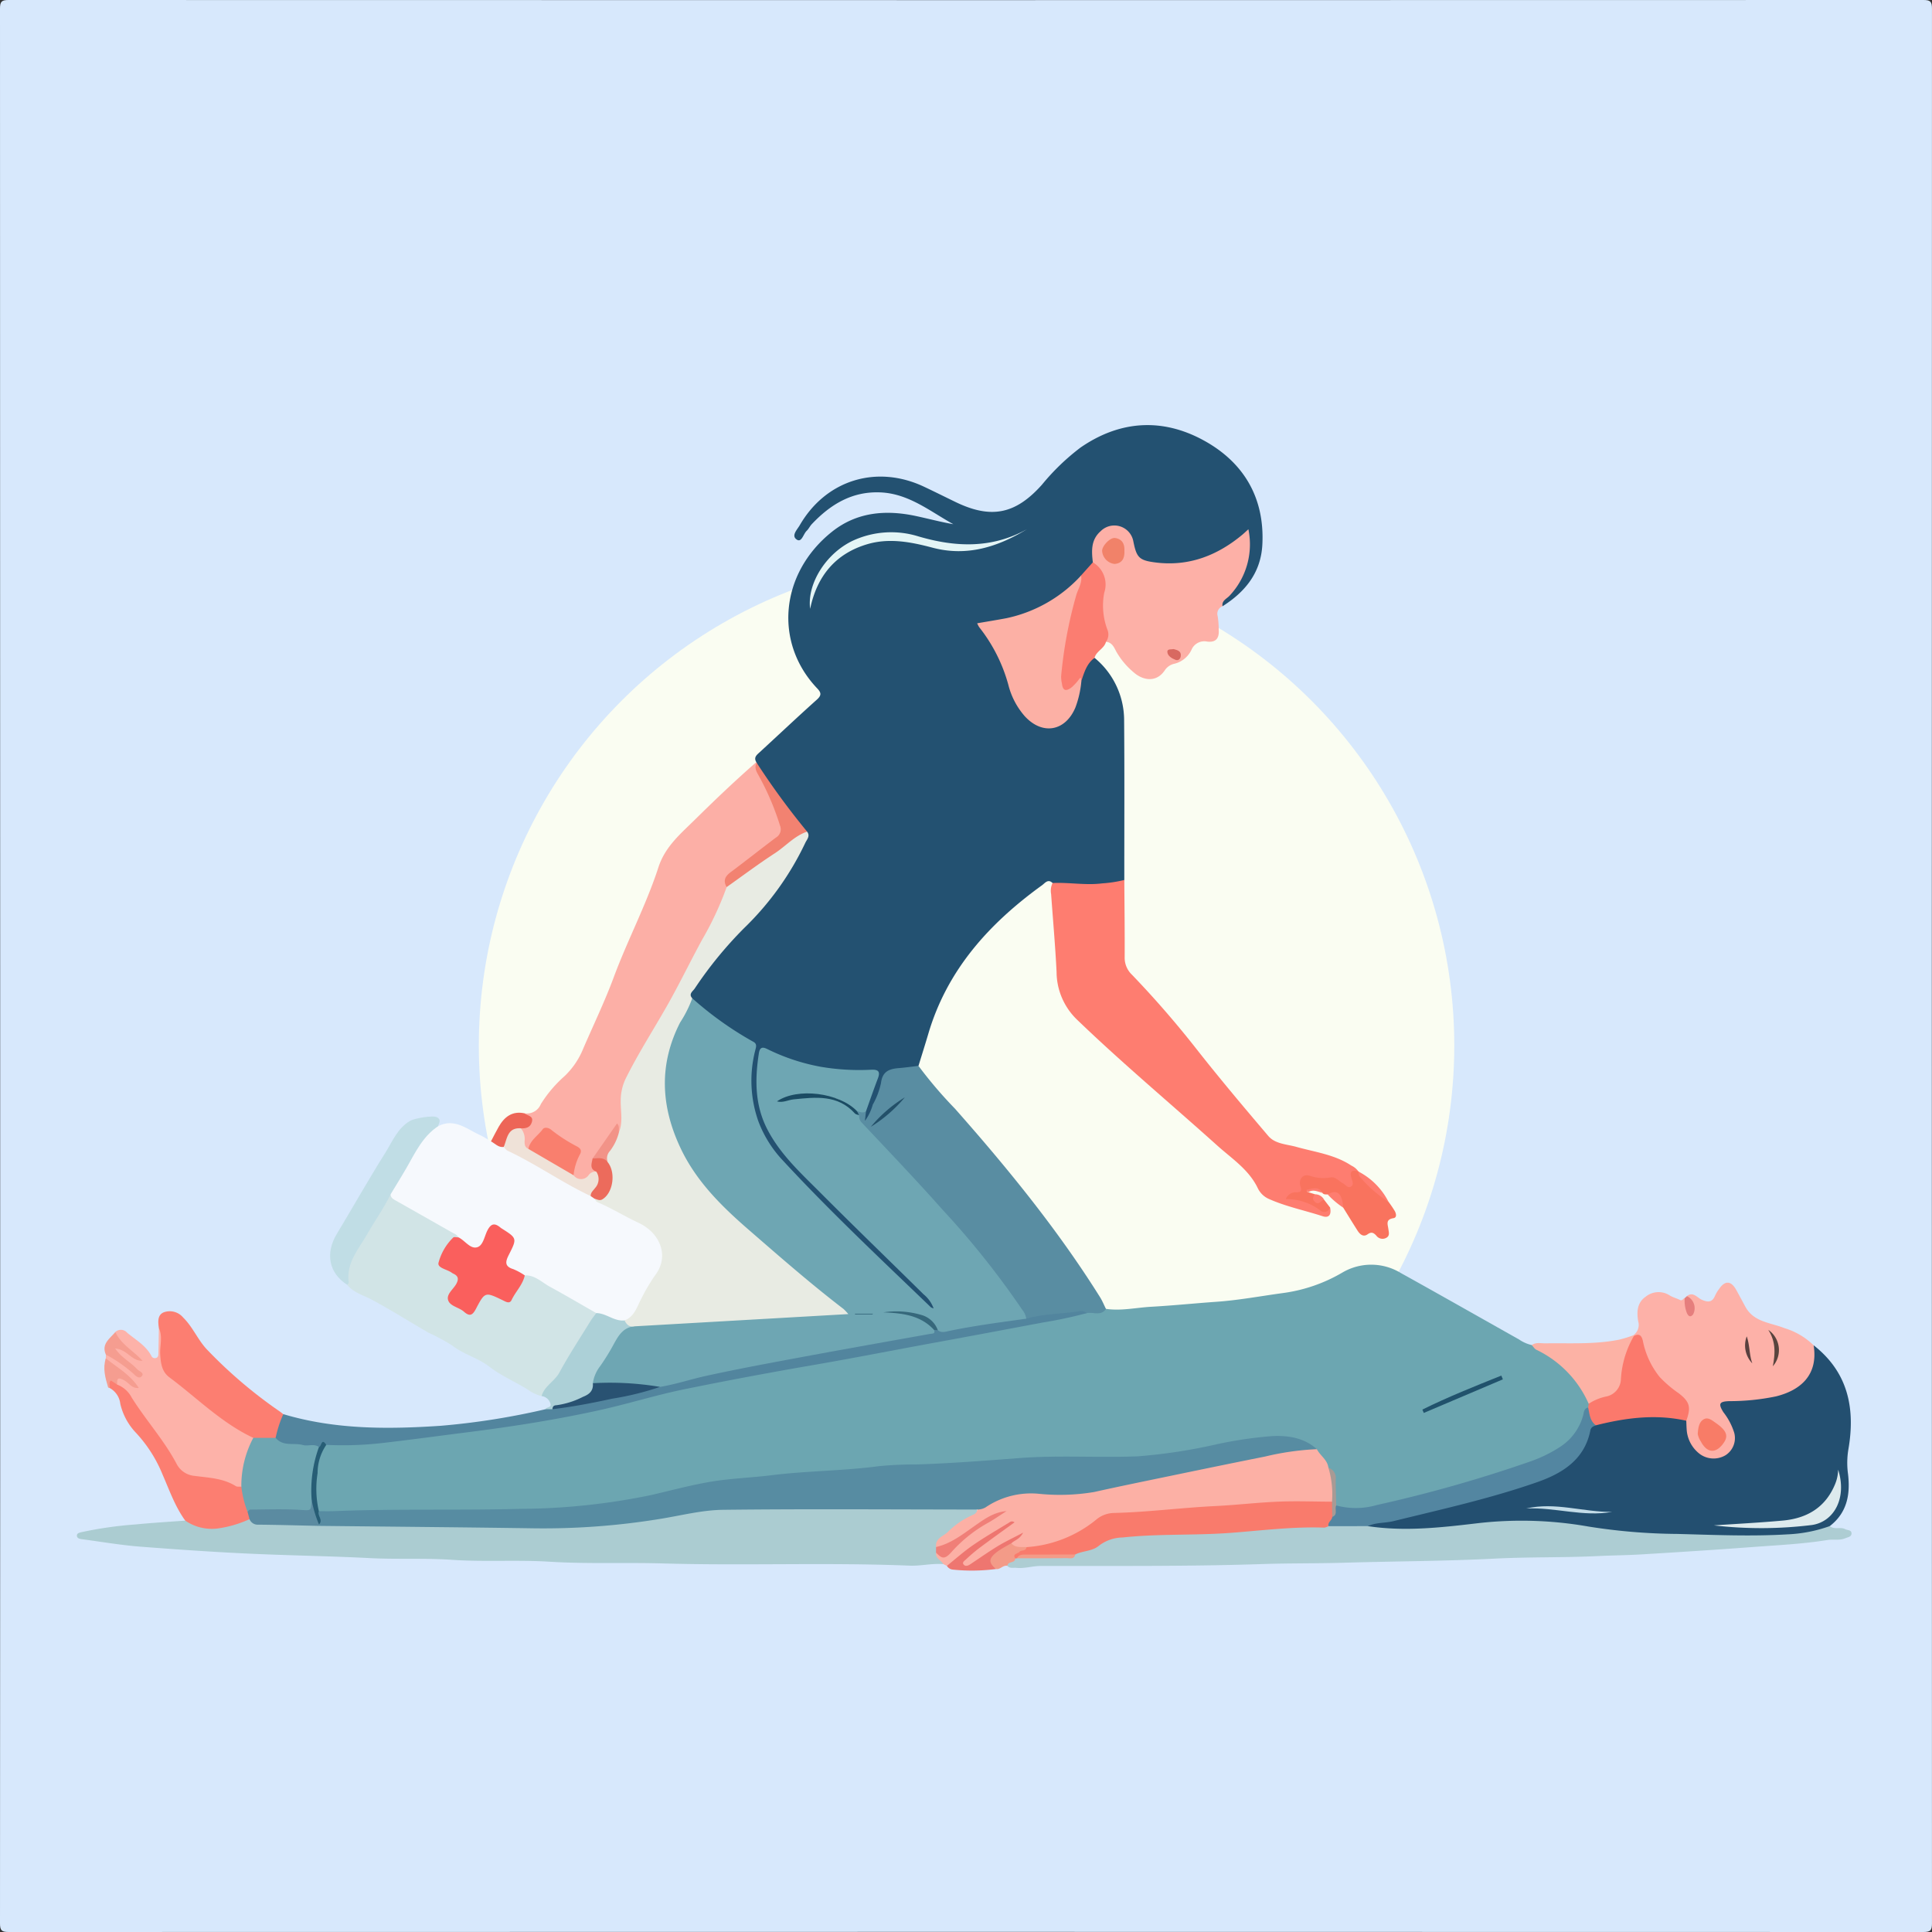 <svg xmlns="http://www.w3.org/2000/svg" width="314.917" height="314.917" viewBox="0 0 314.917 314.917">
  <rect x="0" y="0" width="314.917" height="314.917" fill="#333333" stroke="none"/>
  <g id="Grupo_1101582" data-name="Grupo 1101582" transform="translate(-390.002 -1147.081)">
    <path id="Trazado_880074" data-name="Trazado 880074" d="M.029,157.458Q.029,79.435,0,1.412C0,.26.26,0,1.412,0Q157.458.046,313.5,0c1.153,0,1.413.259,1.413,1.412q-.047,156.046,0,312.092c0,1.152-.259,1.413-1.412,1.412q-156.046-.046-312.092,0C.26,314.917,0,314.658,0,313.5q.05-78.023.029-156.046" transform="translate(390.002 1147.081)" fill="#d7e8fc"/>
    <circle id="Elipse_11720" data-name="Elipse 11720" cx="79.5" cy="79.5" r="79.5" transform="translate(468.051 1238)" fill="#fafdf2"/>
    <g id="Grupo_1101581" data-name="Grupo 1101581">
      <path id="Trazado_880075" data-name="Trazado 880075" d="M333.134,243.634c-.736-.734-1.242.017-1.7.351-8.588,6.21-15.456,13.749-18.539,24.186-.52,1.758-1.073,3.505-1.611,5.258-.807.926-1.951.8-2.99.884a2.553,2.553,0,0,0-2.674,2.147,34.652,34.652,0,0,1-1.868,4.851c-.218.533-.389,1.372-1.181,1.108-.7-.233-.248-.974-.263-1.5a41.97,41.97,0,0,1,1.412-4.06c.777-2.277.751-2.363-1.6-2.313A32.873,32.873,0,0,1,289.9,272.6c-.867-.32-1.7-.705-2.548-1.071-1.279-.554-1.529-.446-1.741.905a17.881,17.881,0,0,0,4.452,15.519q5.768,6.4,12.05,12.282c3.361,3.159,6.594,6.441,9.891,9.662a8.972,8.972,0,0,1,1.8,2.282c.141.274.256.6-.011.852s-.6.081-.832-.1a27.777,27.777,0,0,1-3.045-2.579c-5.6-5.7-11.418-11.179-17.072-16.822a67.869,67.869,0,0,1-4.916-5.488,18.875,18.875,0,0,1-3.868-16.45,1.875,1.875,0,0,0-1.1-2.331,42.587,42.587,0,0,1-8.7-6.531c-.727-.8-.305-1.535.194-2.2a74.983,74.983,0,0,1,7.425-9.134,49.276,49.276,0,0,0,10.339-14.12,2.524,2.524,0,0,0,.481-1.719c-2.24-3.171-4.832-6.08-6.9-9.373a3.789,3.789,0,0,1-.968-2.037c.006-.072.012-.144.019-.216-.478-.786.078-1.188.578-1.648,3.091-2.842,6.143-5.725,9.27-8.526.766-.686.776-1.111.1-1.823-7.106-7.43-6.125-18.75,2.364-25.543,4.047-3.239,8.774-3.632,13.689-2.583,2.036.435,4.049.977,6.115,1.337-3.818-2.108-7.271-5-11.916-5.187-4.617-.187-8.128,1.973-11.159,5.177-.313.332-.508.781-.837,1.092-.545.515-.81,1.947-1.6,1.433-.971-.629.056-1.627.474-2.35,4.271-7.376,12.517-9.922,20.256-6.276,1.713.807,3.406,1.654,5.11,2.48,5.823,2.824,9.8,2.015,14.1-2.792a36.971,36.971,0,0,1,6.291-6.065c6.415-4.437,13.306-4.853,20.014-1.211,6.548,3.554,10.041,9.346,9.631,17.051-.242,4.543-2.78,7.672-6.48,10.015-.71-.426-.205-.847.053-1.195.487-.656,1.025-1.274,1.543-1.908a11.725,11.725,0,0,0,2.422-7.588c.008-.557-.147-1.126.218-1.589a9.261,9.261,0,0,1-3.834,3.176c-3.982,2.065-8.085,3.486-12.658,2.14a3.346,3.346,0,0,1-2.715-2.931c-.255-1.8-1.328-2.759-2.763-2.722a3.331,3.331,0,0,0-2.925,2.9c-.128.809.009,1.638-.163,2.446-.341,1.112-1.291,1.741-2.014,2.552a24.6,24.6,0,0,1-6.087,4.871,26.33,26.33,0,0,1-8.618,2.665c-1.618.234-1.692.365-.762,1.632a29.2,29.2,0,0,1,4.031,8.754,10.906,10.906,0,0,0,2.521,4.523c2.626,2.665,5.709,2.105,7.291-1.281a27.466,27.466,0,0,0,1.081-4.312,7.033,7.033,0,0,1,1.087-2.788c.374-.459.691-1.024,1.432-.922A13.174,13.174,0,0,1,344.8,217.01c.074,8.708.027,17.417.03,26.125a1.862,1.862,0,0,1-1.226.839,33.065,33.065,0,0,1-9.986.009.849.849,0,0,1-.485-.349" transform="translate(228.434 1047.382)" fill="#235171"/>
      <path id="Trazado_880076" data-name="Trazado 880076" d="M253.936,509.933c2.465.364,4.89-.2,7.332-.34,3.568-.2,7.127-.565,10.692-.816,3.62-.255,7.182-.927,10.77-1.414a25.882,25.882,0,0,0,9.758-3.36,9.264,9.264,0,0,1,9.531.1c6.432,3.57,12.827,7.206,19.238,10.812a6.06,6.06,0,0,0,2.089.922c4.438,1.963,7.94,4.858,9.587,9.609a1.634,1.634,0,0,1-.173.705,2.351,2.351,0,0,0-.312.527c-1.139,4.516-4.445,6.871-8.521,8.32a191.5,191.5,0,0,1-27.033,7.6,17.358,17.358,0,0,1-3.983.167,1.947,1.947,0,0,1-1.751-.772,10.341,10.341,0,0,1-.2-3.6,2.552,2.552,0,0,0-.891-2.274,23.358,23.358,0,0,0-2.457-3.291c-3.248-1.985-6.766-1.749-10.283-1.174-5.252.858-10.466,1.937-15.731,2.73a17.521,17.521,0,0,1-2.6.169c-4.1,0-8.194.052-12.29-.013-4.31-.069-8.587.37-12.869.713-4.538.364-9.087.514-13.629.815-7.247.481-14.482,1.146-21.726,1.611-7.314.469-14.3,2.486-21.44,3.751a109.682,109.682,0,0,1-13.726,1.457c-8.853.438-17.71.115-26.561.323-2.758.065-5.516.3-8.28.255a7.24,7.24,0,0,1-2.869-.408,1.388,1.388,0,0,1-.663-1.14,23.026,23.026,0,0,1,.734-8.581,2.432,2.432,0,0,1,1.039-1.456,3.115,3.115,0,0,1,1.346-.263c10.9-.1,21.6-2.077,32.349-3.6a201.341,201.341,0,0,0,21.918-4.746c6.31-1.627,12.723-2.713,19.112-3.932,7.244-1.383,14.514-2.619,21.758-4.008,5.882-1.128,11.792-2.144,17.7-3.168,3.267-.566,6.54-1.148,9.778-1.88a30.127,30.127,0,0,1,3.262-.355" transform="translate(316.34 850.494)" fill="#6ca6b1"/>
      <path id="Trazado_880077" data-name="Trazado 880077" d="M616.334,534.771c5.648,4.42,6.82,10.346,5.655,17.014a13.343,13.343,0,0,0-.053,3.948c.394,3.3-.122,6.316-2.963,8.505a3.763,3.763,0,0,1-2.938,1.435,83.231,83.231,0,0,1-17.3.549c-.661-.034-1.323-.147-1.988-.142A120.337,120.337,0,0,1,577.8,564.65a72.564,72.564,0,0,0-21.849.362,31.439,31.439,0,0,1-12.016-.439c-.386-.262-.436-.549-.018-.82a3.967,3.967,0,0,1,1.462-.431,235.265,235.265,0,0,0,25.52-6.623,16.865,16.865,0,0,0,5.929-3.45,7.544,7.544,0,0,0,2.373-3.864,2.859,2.859,0,0,1,1.741-2.176c4.343-.974,8.7-1.714,13.17-.94a3.394,3.394,0,0,1,1.429.5c.611.525.573,1.285.672,1.978a4.818,4.818,0,0,0,2.129,3.41,2.9,2.9,0,0,0,3.329.043,2.663,2.663,0,0,0,1.2-2.931,7.948,7.948,0,0,0-1.428-3.025c-1.15-1.771-.7-2.569,1.373-2.779a44.8,44.8,0,0,0,7.6-.927c3.763-1.046,5.336-2.96,5.524-6.861.017-.355-.012-.731.4-.909" transform="translate(69.292 831.592)" fill="#234f70"/>
      <path id="Trazado_880078" data-name="Trazado 880078" d="M171.788,608.032c-1.847-.155-3.674.321-5.5.247-13.411-.547-26.831.028-40.238-.361-6.143-.178-12.291.1-18.415-.279-5.324-.329-10.651.053-15.953-.31-4.454-.305-8.9-.049-13.345-.277-5.819-.3-11.642-.4-17.461-.634-6.626-.262-13.246-.718-19.859-1.224-3.2-.244-6.367-.788-9.547-1.215-.384-.052-.918-.108-.908-.622.007-.394.483-.469.824-.551a63.592,63.592,0,0,1,8.77-1.246c2.688-.264,5.386-.419,8.08-.622a.739.739,0,0,1,.86-.068c2.746,1.386,5.453.777,8.155-.141a3.03,3.03,0,0,1,1.639-.259,4.606,4.606,0,0,0,2.189.518c3.04-.089,6.056.387,9.093.4a16.4,16.4,0,0,1,2.3-.133c4.2.007,8.4.088,12.59-.018,5.223-.132,10.43.244,15.644.365a149.016,149.016,0,0,0,31.44-2.581,33.1,33.1,0,0,1,6.259-.541q17.887.036,35.775.015a8.679,8.679,0,0,1,2.739.208c.767.882.715,1.37-.52,1.975a20.388,20.388,0,0,0-4.917,3.748,1.237,1.237,0,0,0-.438.762c-.018.283.033.566.02.848-.208.828,1,1.14.729,1.99" transform="translate(371.974 794.003)" fill="#abccd1"/>
      <path id="Trazado_880079" data-name="Trazado 880079" d="M207.428,360.206a2.441,2.441,0,0,0,2.67-1.491,20.765,20.765,0,0,1,3.844-4.54,12.794,12.794,0,0,0,3.064-4.5c1.67-3.872,3.51-7.68,4.975-11.629,2.247-6.059,5.295-11.793,7.287-17.935,1.095-3.374,3.6-5.45,5.936-7.752,3.257-3.213,6.568-6.371,10.016-9.382l.066.109a4.065,4.065,0,0,0,.713,1.95A35.711,35.711,0,0,1,249.45,313a2.228,2.228,0,0,1-.859,2.688c-2.235,1.695-4.415,3.464-6.669,5.131a2.531,2.531,0,0,0-1.262,2.7,22.018,22.018,0,0,1-2.764,6.624c-3.72,7-7.39,14.024-11.55,20.782-1.834,2.979-3.284,6.123-2.761,9.826.119.843.328,1.865-.551,2.566-.323.308-.406-.882-.89-.1-.964,1.564-2.3,2.876-3.132,4.538-.447.734.34,1.425.078,2.155-1.958,1.691-2.49,1.777-3.843.625a4.739,4.739,0,0,1,.534-3.234,1.138,1.138,0,0,0-.57-1.632,27.224,27.224,0,0,1-3.225-2.029,1.223,1.223,0,0,0-1.961.274,8.918,8.918,0,0,1-2.069,2.2c-.921-.193-.907-.967-1-1.65a10.382,10.382,0,0,1-.254-1.634c.016-.1.039-.23.116-.26,1.292-.515,1.263-1.361.608-2.37" transform="translate(268.057 968.34)" fill="#fcafa6"/>
      <path id="Trazado_880080" data-name="Trazado 880080" d="M162.556,447c2.658-1.4,4.662.406,6.823,1.4.636.293,1.223.691,1.833,1.041.893-.217,1.493.476,2.242.713,4.807,2.459,9.377,5.348,14.169,7.834a3.808,3.808,0,0,1,.736.546,5.943,5.943,0,0,0,2.267,1.24,40.42,40.42,0,0,1,6.434,3.578,5.348,5.348,0,0,1,1.607,7.575c-1.328,2.19-2.476,4.481-3.851,6.644A2.74,2.74,0,0,1,192.939,479c-1.671.222-3.011-.85-4.548-1.155-2.929-1.524-5.751-3.243-8.646-4.829a9.247,9.247,0,0,0-3.047-1.345,7.754,7.754,0,0,1-1.8-.821c-1.8-1-1.952-1.548-.978-3.421s.16-3.414-1.939-3.779a.778.778,0,0,0-.866.457c-.382.6-.669,1.259-1,1.893-.691,1.34-1.224,1.488-2.55.718-.661-.385-1.254-.873-1.876-1.319-2.724-1.977-5.851-3.256-8.686-5.035-.945-.593-2.268-.826-2.444-2.268a2.891,2.891,0,0,1,.533-1.423c1.726-2.6,3.086-5.419,4.9-7.961A3.23,3.23,0,0,1,162.556,447" transform="translate(298.818 883.677)" fill="#f6f9fd"/>
      <path id="Trazado_880081" data-name="Trazado 880081" d="M418.021,350.3c2.7-.131,5.382.4,8.089.057a20.313,20.313,0,0,0,3.609-.557c.025,4.2.079,8.392.059,12.588a3.794,3.794,0,0,0,1.178,2.85q5.573,5.8,10.536,12.132c3.779,4.807,7.724,9.487,11.685,14.146,1.146,1.347,3.023,1.348,4.619,1.8,3.038.852,6.227,1.241,8.942,3.048a2.842,2.842,0,0,1,1.148.967c-.645.432-.593,1.076-.629,1.754-.056,1.053-.777,1.525-1.525.861-1.7-1.513-3.83-.764-5.682-1.365-.614-.2-1.247.123-1.146.829.2,1.43-.658,1.763-2.067,1.975a9.365,9.365,0,0,1,4.542,1.537,1.862,1.862,0,0,0,1.882.273c.244,1.142-.176,1.756-1.206,1.419-2.954-.967-6.026-1.575-8.871-2.864a3.633,3.633,0,0,1-1.713-1.718c-1.458-3.036-4.225-4.807-6.6-6.941-7.623-6.85-15.492-13.424-22.88-20.54a10.855,10.855,0,0,1-3.314-7.772c-.21-4.23-.586-8.453-.89-12.679a2.936,2.936,0,0,1,.232-1.794" transform="translate(143.547 940.715)" fill="#fe7d70"/>
      <path id="Trazado_880082" data-name="Trazado 880082" d="M380.965,463.3c-.82,1.237-2.086.468-3.131.694-2.621.213-5.226.56-7.818,1a4.245,4.245,0,0,1-1.8.185c-.64-.233-.858-.846-1.185-1.35a113.939,113.939,0,0,0-11.272-14.315c-4.757-5.267-9.454-10.592-14.373-15.712a3.423,3.423,0,0,1-1.144-1.944,1.066,1.066,0,0,1,.041-.829,1.452,1.452,0,0,1,1.564.062c-.05.438-.1.877-.179,1.575a8.119,8.119,0,0,0,1.282-2.65,12.416,12.416,0,0,0,1.346-3.545c.23-1.912,1.381-2.3,2.937-2.422,1.059-.084,2.111-.239,3.167-.363a70.437,70.437,0,0,0,5.959,6.988c8.581,9.707,16.753,19.724,23.645,30.727.375.6.64,1.266.957,1.9" transform="translate(189.311 897.13)" fill="#598da2"/>
      <path id="Trazado_880083" data-name="Trazado 880083" d="M459.139,605.39c5.884.889,11.7.254,17.567-.437a62.645,62.645,0,0,1,18.364.5,96.552,96.552,0,0,0,14.519,1.207c5.989.157,11.974.426,17.968.067a23.327,23.327,0,0,0,6.877-1.347c.739.64,1.716.084,2.5.5.381.2,1.051.108,1.038.715-.012.545-.629.605-1.03.775-.925.393-1.926.124-2.888.279-3.981.644-8.009.834-12.022,1.133-6.1.455-12.214.846-18.324,1.215-2.345.141-4.7.153-7.044.268-5.619.274-11.26.131-16.878.419-8.178.42-16.361.426-24.539.668-4.452.132-8.9.069-13.35.218-12.031.4-24.066.288-36.1.31-1.327,0-2.624.452-3.966.307-.493-.053-1.039.142-1.445-.313-.353-1.173.859-1.018,1.292-1.527a1.87,1.87,0,0,1,.518-.127c2.432-.069,4.863-.02,7.294-.029a2.375,2.375,0,0,0,1.838-.528c3.98-1.848,7.935-3.516,12.536-3.333,7.353.291,14.684-.473,22.007-1.1,2.293-.2,4.6.1,6.892-.236a27.328,27.328,0,0,1,4.851-.135,1.854,1.854,0,0,1,1.523.538" transform="translate(153.83 790.453)" fill="#adcdd3"/>
      <path id="Trazado_880084" data-name="Trazado 880084" d="M144.866,474.737c.026.609.484.823.937,1.078,3.116,1.755,6.222,3.528,9.336,5.288a1.7,1.7,0,0,1,.805.659,6.65,6.65,0,0,0-1.559,1.65c-1.295,2.282-1.8,2.541.791,3.868a1.531,1.531,0,0,1,.621,2.446c-.217.347-.4.715-.627,1.057a1.071,1.071,0,0,0,.438,1.764,4.56,4.56,0,0,1,.39.246c1.9,1.249,1.9,1.249,3.064-.711,1.03-1.733,1.55-1.885,3.348-.977,1.574.795,1.564.766,2.553-.677.572-.835.878-1.87,1.776-2.471,1.666-.063,2.775,1.133,4.086,1.848,2.547,1.389,5.048,2.862,7.568,4.3.186.977-.527,1.642-.951,2.334-1.548,2.53-3.186,5.005-4.686,7.567a13.938,13.938,0,0,1-3.278,3.626,6.222,6.222,0,0,1-2.186-1.015c-2.066-1.308-4.381-2.27-6.3-3.758-1.894-1.472-4.234-2.009-6.12-3.5a34.111,34.111,0,0,0-3.874-2.08c-3.033-1.78-6.02-3.642-9.109-5.319-1.405-.763-3.021-1.141-4.091-2.457a7.329,7.329,0,0,1,1.007-5.4c1.6-2.849,3.489-5.512,5.059-8.373.223-.406.3-1.03,1-.994" transform="translate(308.801 867.01)" fill="#d1e4e6"/>
      <path id="Trazado_880085" data-name="Trazado 880085" d="M678.677,520.093c.786,4.9-2.206,7.36-6.161,8.335a37.2,37.2,0,0,1-7.613.769c-1.595.059-1.812.41-.933,1.81a10.462,10.462,0,0,1,1.768,3.367,3.322,3.322,0,0,1-1.4,3.627,3.815,3.815,0,0,1-4.186-.166,5.452,5.452,0,0,1-2.149-3.758c-.056-.559-.059-1.124-.086-1.685-.031-.2-.084.055-.053-.14.4-2.538-1.153-3.794-2.99-5.129a10.881,10.881,0,0,1-4.12-6.3c-.2-.786-.325-1.634-1.2-2.03a.669.669,0,0,1-.265-.332,2.081,2.081,0,0,0,.787-2.3c-.225-1.409-.24-2.954,1.2-3.97a3.342,3.342,0,0,1,3.967-.208c.51.305,1.109.458,1.646.723.406.2.5-.243.764-.308.625.483.329,1.354.843,1.966.545-.953-.064-1.6-.487-2.286,1.036-.794,1.7.275,2.437.594,1.073.468,1.72.411,2.183-.708a5.892,5.892,0,0,1,.631-1.042c.99-1.443,1.97-1.372,2.832.2.489.892.969,1.789,1.454,2.684,1.367,2.524,4.1,2.582,6.351,3.484a11.621,11.621,0,0,1,4.772,2.8" transform="translate(6.949 846.27)" fill="#fdb1a8"/>
      <path id="Trazado_880086" data-name="Trazado 880086" d="M373.255,594.13c-.358-.647-1.3-.919-1.189-1.866a2.4,2.4,0,0,0,2.631-.816,36.04,36.04,0,0,1,7.711-5.664,57.907,57.907,0,0,0-5.628,3.718,19.851,19.851,0,0,1-3.157,1.857c-.517.246-1.039.477-1.551-.016-.18-1.442,1.2-1.741,1.921-2.453a13.217,13.217,0,0,1,4.193-2.836,1.022,1.022,0,0,0,.617-.821,11.957,11.957,0,0,1,7.044-3.017,40.7,40.7,0,0,1,4.912-.013c4.347.225,8.538-.652,12.755-1.537,9.36-1.964,18.679-4.135,28.124-5.676a3.456,3.456,0,0,1,2.5.4c.544,1.057,1.724,1.716,1.886,3.013,1.224,1.83,1.109,3.806.635,5.823a3.624,3.624,0,0,1-1.807.26c-7.543-.363-15.007.789-22.512,1.137-3.583.166-7.129.842-10.723.71a5.9,5.9,0,0,0-4.034,1.626c-2.626,2.156-5.772,3.03-8.985,3.758a4.237,4.237,0,0,1-1.678.088c-.908-.1-1.926.184-2.609-.723-.184-.428.066-.661.515-.936-2.417,1.116-4.3,2.831-6.533,3.978-.358.184-.645.508-1.071.563a.873.873,0,0,1-.95-.336.782.782,0,0,1,.067-.867,5.985,5.985,0,0,1,1.709-1.742c1.791-1.262,3.492-2.657,4.946-3.477a71.118,71.118,0,0,0-7.009,5.009,5.8,5.8,0,0,1-2.152,1.137l-.579-.287" transform="translate(170.507 807.905)" fill="#fcb0a5"/>
      <path id="Trazado_880087" data-name="Trazado 880087" d="M434.243,214.864c-.223-1.862-.327-3.689,1.286-5.094a3.146,3.146,0,0,1,5.318,1.691c.529,2.621.928,3.079,3.6,3.419,5.4.686,10.041-1.1,14.15-4.512.306-.254.591-.533,1-.9a12.21,12.21,0,0,1-3.05,10.809c-.443.508-1.324.8-1.168,1.739a1.309,1.309,0,0,0-.793,1.6,14.086,14.086,0,0,1,.173,2.267c.1,1.355-.468,2.066-1.874,1.894a2.272,2.272,0,0,0-2.577,1.366,4.176,4.176,0,0,1-2.775,2.247,2.505,2.505,0,0,0-1.589,1.107c-1.425,2.072-3.638,1.547-5.039.3a12.431,12.431,0,0,1-2.835-3.374c-.344-.643-.68-1.538-1.68-1.6-.509-3.026-1.3-6.03-.656-9.142a2.507,2.507,0,0,0-.684-2.383,2.4,2.4,0,0,1-.8-1.432" transform="translate(133.894 1023.882)" fill="#fdb0a7"/>
      <path id="Trazado_880088" data-name="Trazado 880088" d="M231.388,522.417c2.757-.793,5.627-.777,8.439-1.179a1.444,1.444,0,0,1,1.421.271,70.957,70.957,0,0,1-7.129,1.523c-5.9,1.107-11.8,2.225-17.709,3.3-6.61,1.208-13.2,2.517-19.823,3.654q-10.464,1.8-20.86,3.917c-4.641.942-9.18,2.378-13.806,3.4-7.159,1.59-14.4,2.713-21.679,3.634-4.489.567-8.976,1.181-13.472,1.705a57.035,57.035,0,0,1-9.486.342c-.644-.168-.906.809-1.589.53a19.761,19.761,0,0,1-5.137-.337c-.808-.144-1.61-.331-1.9-1.27.1-1.494.208-2.984,1.625-3.934,8.416,2.524,17.05,2.478,25.671,1.9A119.433,119.433,0,0,0,153,537.18c.367-.25.85-.086,1.215-.344,3.8-.759,7.623-1.407,11.4-2.265a54.426,54.426,0,0,0,6.1-1.453c9.432-2.554,19.043-4.255,28.645-6q7.239-1.316,14.489-2.575a5.8,5.8,0,0,0,1.454-.472,2.2,2.2,0,0,1,.773-.127c3.467-.268,6.856-1.077,10.3-1.494,1.325-.161,2.668-.9,4.009-.033" transform="translate(325.896 839.612)" fill="#52859e"/>
      <path id="Trazado_880089" data-name="Trazado 880089" d="M43.564,528.577a1.345,1.345,0,0,1,1.929.128c1.394,1.165,3.044,2.074,3.936,3.762a.611.611,0,0,0,.752.352c.373-.093.392-.426.4-.735.03-1.377.053-2.755.079-4.133.834.2.688.905.723,1.472.07,1.123-.025,2.251.056,3.375a3.521,3.521,0,0,0,1.2,2.724c3.746,2.923,7.246,6.165,11.309,8.679.8.5,1.883.643,2.293,1.684a1.38,1.38,0,0,1-.091,1.033,13.947,13.947,0,0,0-1.562,6.1,1.28,1.28,0,0,1-2.22.832,11.947,11.947,0,0,0-4.748-1.137,5.676,5.676,0,0,1-5.033-3.231c-1.919-3.7-4.807-6.749-7.014-10.26a16.319,16.319,0,0,0-1.82-1.865c-.29-.545-.42-1.22.224-1.45,1.013-.362,1.684.461,2.259.938-.921-1.2-2.509-1.836-3.666-3-.267-.269-.745-.426-.559-.962l.01-.614c2.066.2,3.376,1.7,4.917,2.855-.91-.912-1.928-1.67-2.855-2.529-.393-.364-.931-.838-.413-1.429.441-.5.947-.068,1.391.143A13.813,13.813,0,0,1,46.7,532.52c-.971-1.171-3.091-1.721-3.135-3.944" transform="translate(365.24 835.616)" fill="#fdb2a9"/>
      <path id="Trazado_880090" data-name="Trazado 880090" d="M78.416,541.841c-5.176-2.427-9.163-6.5-13.67-9.859-1.24-.922-1.4-2.264-1.5-3.671-.1-1.45.454-2.935-.221-4.353-.138-.985-.259-2.12.778-2.57a2.847,2.847,0,0,1,3.184.848c1.618,1.577,2.432,3.76,4.016,5.352a75.788,75.788,0,0,0,11.7,9.936c.211.14.4.308.6.462a18.869,18.869,0,0,0-1.246,3.863,3.246,3.246,0,0,1-3.649-.008" transform="translate(352.872 839.608)" fill="#fc7e71"/>
      <path id="Trazado_880091" data-name="Trazado 880091" d="M44.352,549.061a4.46,4.46,0,0,1,2.342,2.092c2.319,3.7,5.286,6.951,7.337,10.833a3.634,3.634,0,0,0,2.911,1.948c2.294.305,4.669.371,6.734,1.668.229.144.6.066.9.092,1.076,1.156.963,2.721,1.412,4.094a1.049,1.049,0,0,1-.08,1.2,18.394,18.394,0,0,1-5.168,1.515,7.624,7.624,0,0,1-5.3-1.274c-1.662-2.285-2.578-4.943-3.695-7.495a22.267,22.267,0,0,0-4.408-6.893,10.144,10.144,0,0,1-2.49-4.657,3.346,3.346,0,0,0-1.713-2.564c-.367-.487-.581-1.109.029-1.416.682-.343.836.494,1.187.861" transform="translate(364.763 823.717)" fill="#fc7e71"/>
      <path id="Trazado_880092" data-name="Trazado 880092" d="M141.079,456.511c-1.064,2.233-2.523,4.235-3.733,6.374-1.41,2.493-3.551,4.772-3.091,8.015.016.111-.155.249-.24.374-3.1-1.976-3.544-5.244-1.71-8.285,2.647-4.391,5.164-8.863,7.891-13.2,1.171-1.863,2-4.043,4.078-5.251.7-.408,3.731-.946,4.4-.564.719.413.294.96.116,1.468-2.45,1.634-3.656,4.209-5.05,6.649-.854,1.493-1.769,2.949-2.657,4.423" transform="translate(312.589 885.235)" fill="#c0dde5"/>
      <path id="Trazado_880093" data-name="Trazado 880093" d="M426.316,223.546a4.182,4.182,0,0,1,1.855,4.959,11.164,11.164,0,0,0,.575,6.161,2.041,2.041,0,0,1-.29,1.837c-.288,1.113-1.584,1.506-1.87,2.621-1.271.928-1.668,2.356-2.138,3.742-.553.3-.678.968-1.2,1.324-1.168.8-2.052.531-2.439-.816a3.84,3.84,0,0,1-.116-1.367,71.117,71.117,0,0,1,2.774-14.578c.194-.663.771-1.081.925-1.741l1.921-2.142" transform="translate(141.82 1015.199)" fill="#fb7d71"/>
      <path id="Trazado_880094" data-name="Trazado 880094" d="M618.185,541.951a17.61,17.61,0,0,0-8.549-8.81c-.292-.153-.484-.5-.723-.753.688-.5,1.479-.272,2.222-.283,4.011-.061,8.034.2,12.014-.6a19.314,19.314,0,0,0,2.323-.719l.087.109c.113,1.067-.5,1.958-.75,2.933a26.234,26.234,0,0,0-.935,4.495,2.73,2.73,0,0,1-1.378,2.27,8.73,8.73,0,0,1-4.31,1.359" transform="translate(30.773 833.942)" fill="#fcb2a5"/>
      <path id="Trazado_880095" data-name="Trazado 880095" d="M217.04,537.648l-1.133,0c.184-.39,1-.244.836-.863a1.727,1.727,0,0,0-1.457-1.286c.465-1.652,2.118-2.383,2.908-3.842,1.543-2.846,3.329-5.56,5.028-8.321.292-.476.651-.911.979-1.364,1.636.021,2.922,1.386,4.613,1.2.716-.01,1.105.54,1.591.926a.479.479,0,0,1-.221.522c-3.32,2.108-4.565,5.637-6.133,8.946a2.486,2.486,0,0,1-1.668,2.457c-1.683.9-3.622.891-5.343,1.623" transform="translate(262.994 839.14)" fill="#acd0d7"/>
      <path id="Trazado_880096" data-name="Trazado 880096" d="M518.35,471.381a.983.983,0,0,1-1.621.458,9.1,9.1,0,0,0-5.6-1.83A1.742,1.742,0,0,1,512.9,468.9c.669-.007.879-.239.626-.965-.392-1.128.414-2.1,1.511-1.73a6.686,6.686,0,0,0,3.4.269c.824-.138,1.347.624,2.015.964.425.216.792.869,1.307.532s.205-.917.06-1.407c-.335-1.129.159-1.371,1.155-1.049l0,0c1.591,1.688,3.169,3.389,4.9,4.935a17.973,17.973,0,0,1,1.026,1.518c.222.405.368,1.059-.222,1.151-1.331.209-.922,1.009-.823,1.806.058.469.26,1.058-.321,1.384a1.254,1.254,0,0,1-1.649-.345c-.423-.456-.782-.679-1.424-.216-.7.5-1.252.006-1.637-.6-.794-1.243-1.561-2.5-2.34-3.756-.55-1.05-.961-2.264-2.514-2.129-.308-.04-.657.053-.877-.272-.68-.807-1.548-.568-2.4-.425-.029.005-.054.078-.07.123-.032.1.022.162.152.193l1.117.341c.088.981,1.01.6,1.5.916l.953,1.239" transform="translate(88.458 872.526)" fill="#f9735e"/>
      <path id="Trazado_880097" data-name="Trazado 880097" d="M376.393,612.041c1.408-1.128,2.758-2.341,4.239-3.363,1.883-1.3,3.868-2.453,5.824-3.646.23-.141.5-.4.97-.092-1.943,1.414-3.855,2.779-5.735,4.185a27.769,27.769,0,0,0-2.213,1.888c-.224.207-.689.483-.3.865.275.273.673.137.993-.074,1.509-1,2.991-2.05,4.537-2.991,1.2-.729,2.478-1.325,4.117-2.19-.581,1.13-1.423,1.228-1.908,1.737a2.046,2.046,0,0,1-.907.989c-1.182.745-2.355,1.493-1.6,3.2a29.922,29.922,0,0,1-7.024.1,1.258,1.258,0,0,1-.986-.614" transform="translate(167.948 790.28)" fill="#ee7670"/>
      <path id="Trazado_880098" data-name="Trazado 880098" d="M197.253,447.9c-.883.125-1.411-.559-2.085-.912.419-.794.818-1.6,1.263-2.381.925-1.618,2.2-2.605,4.191-2.193.464.426,1.521.358,1.213,1.429-.264.918-.99,1.051-1.8,1.021-1.361.615-1.81,2.065-2.783,3.036" transform="translate(274.862 886.135)" fill="#ed6557"/>
      <path id="Trazado_880099" data-name="Trazado 880099" d="M43.319,529.478c.935,2.055,2.974,3.072,4.418,4.695-1.755.085-2.5-1.878-4.439-1.993,1.012,1.5,2.515,2.213,3.572,3.359.324.351,1.149.583.806,1.081-.409.593-1.01.081-1.4-.332a23.171,23.171,0,0,0-4.5-3.12c-.779-1.769.67-2.608,1.54-3.689" transform="translate(365.485 834.715)" fill="#f59d90"/>
      <path id="Trazado_880100" data-name="Trazado 880100" d="M394.622,617.683c-1.306-1.109-1.233-1.788.416-2.976a23.42,23.42,0,0,1,2.094-1.218c.667.8,1.6.549,2.449.622.359.6-.11.782-.5.979-.477.239-1.022.367-1.324.869-.012.832-1.242.391-1.265,1.211-.721-.188-1.164.636-1.866.513" transform="translate(157.729 785.152)" fill="#f39b88"/>
      <path id="Trazado_880101" data-name="Trazado 880101" d="M43.584,544.255l-1.051-.687c-.361.38-.129.836-.165,1.242-.093-.034-.255-.048-.271-.1-.452-1.551-.915-3.1-.374-4.732,1.848,1.483,3.987,2.643,5.369,4.817-1.134.138-1.617-.836-2.355-1.238-1.023-.558-1.262-.347-1.153.7" transform="translate(365.531 828.522)" fill="#f59d90"/>
      <path id="Trazado_880102" data-name="Trazado 880102" d="M544.9,470.63a19.921,19.921,0,0,1-4.764-4.207A1.942,1.942,0,0,1,540,465.7a11.326,11.326,0,0,1,4.9,4.935" transform="translate(71.429 872.344)" fill="#fe7d70"/>
      <path id="Trazado_880103" data-name="Trazado 880103" d="M670.047,515.228a2.161,2.161,0,0,1,1,3c-.473.552-.8.214-1.014-.273a5.548,5.548,0,0,1-.339-2.4l.355-.32" transform="translate(-5.081 843.121)" fill="#e57e7d"/>
      <path id="Trazado_880104" data-name="Trazado 880104" d="M527.8,474.283c1.506-.931,2.377-.194,2.514,2.129a14.246,14.246,0,0,1-2.514-2.129" transform="translate(78.624 867.508)" fill="#fe7d70"/>
      <path id="Trazado_880105" data-name="Trazado 880105" d="M523.775,475.665c-.534-.063-.786,1-1.525.315-.539-.5-.254-.828.023-1.231a1.677,1.677,0,0,1,1.5.916" transform="translate(82.079 867.002)" fill="#fe7d70"/>
      <path id="Trazado_880106" data-name="Trazado 880106" d="M519.65,472.994c-.2-.093-.362-.388-.181-.417.881-.146,1.876-.627,2.494.527-.764-.2-1.516-.636-2.313-.109" transform="translate(83.586 868.416)" fill="#fe7d70"/>
      <path id="Trazado_880107" data-name="Trazado 880107" d="M235.666,459.577a5.93,5.93,0,0,1,1.185-2.772,34.614,34.614,0,0,0,2.25-3.651c.755-1.362,1.52-2.66,3.278-2.844,1.48-.879,3.172-.707,4.754-.766,8.534-.32,17.046-.968,25.562-1.549,1.005-.068,2.022.021,3.394-.14-1.9-1.552-3.531-2.906-5.169-4.247-4.634-3.793-9.249-7.619-13.6-11.727-5.612-5.3-9.539-11.612-10.394-19.5A20.727,20.727,0,0,1,248.9,401.79a14.648,14.648,0,0,1,2.972-4.956,55.555,55.555,0,0,0,9.949,7.088c.692.366.422.923.295,1.475a19.891,19.891,0,0,0,.524,11.473,19.1,19.1,0,0,0,4.053,6.461c7.681,8.3,15.931,16.035,24.076,23.871a1.958,1.958,0,0,0,.442.186,5.263,5.263,0,0,0-1.636-2.3c-5.57-5.5-11.209-10.932-16.735-16.476-3.2-3.213-6.6-6.284-8.733-10.414-2.053-3.975-2.036-8.153-1.378-12.42.209-1.356,1.02-.831,1.661-.526A33.128,33.128,0,0,0,272.816,408a37.589,37.589,0,0,0,8.248.478c1.169-.05,1.478.33,1.058,1.429-.675,1.767-1.29,3.556-1.93,5.337-.5.389-.985.1-1.476-.02-1.319-.528-2.208-1.779-3.662-2.1a18.719,18.719,0,0,0-7.59.009c4.068-.67,8.311-1.058,11.606,2.755a1.514,1.514,0,0,0,.416,1.2c4.435,4.71,8.907,9.39,13.2,14.23a137.8,137.8,0,0,1,12.936,16.235,3.218,3.218,0,0,1,.694,1.507c-4.2.589-8.4,1.131-12.549,1.992-.644.133-1.279.373-1.875-.123-2.172-2.592-5.169-2.954-8.107-2.954a16.249,16.249,0,0,1,4.153.482c1.442.328,2.821.817,3.348,2.436.23.679-.258.577-.659.649-6.81,1.218-13.622,2.423-20.423,3.686-5.351.995-10.707,1.979-16.023,3.141-2.529.552-5,1.389-7.566,1.81-3.29.41-6.564-.254-9.851-.147a1.46,1.46,0,0,1-1.1-.456" transform="translate(250.971 912.968)" fill="#6ea6b3"/>
      <path id="Trazado_880108" data-name="Trazado 880108" d="M252.224,357.636a19.487,19.487,0,0,1-1.988,3.956c-3.495,6.852-3.142,13.665.094,20.5,2.562,5.411,6.707,9.474,11.13,13.31,5.06,4.39,10.1,8.805,15.424,12.881a9.178,9.178,0,0,1,.775.829l-34.93,2c-.807.146-1.226-.328-1.542-.966,1.639-.628,2.038-2.274,2.747-3.579a29.187,29.187,0,0,1,2.248-3.8c2.322-3.049.865-6.855-2.713-8.531-2.275-1.065-4.426-2.4-6.748-3.387-.2-.084-.309-.37-.46-.562,2.553-1.22,3.232-3.375,1.853-5.894a1.488,1.488,0,0,1,.007-1.477c.787-1.117,1.028-2.571,2.159-3.469.673-1.679.248-3.429.279-5.141a8.255,8.255,0,0,1,.857-3.673c2-4.007,4.416-7.774,6.629-11.658,2.032-3.566,3.813-7.275,5.778-10.881a52.29,52.29,0,0,0,4.005-8.58c.272-1.047,1.189-1.513,1.957-2.069,2.98-2.16,6.186-4,9.044-6.335a2.208,2.208,0,0,1,2.111-.636c.539.7-.011,1.247-.289,1.813a47.71,47.71,0,0,1-9.92,13.853,64.6,64.6,0,0,0-8.128,9.931c-.306.434-1.025.865-.377,1.568" transform="translate(250.62 952.166)" fill="#e8ebe3"/>
      <path id="Trazado_880109" data-name="Trazado 880109" d="M405.371,228.771c.225,1.137-.442,2.124-.75,3.094a71.448,71.448,0,0,0-2.5,13.33,5.514,5.514,0,0,0,.133,1.2c.15,1.366.852,1.186,1.643.553a8.943,8.943,0,0,0,1.212-1.352c.358-.432.166.254.316.355a16.306,16.306,0,0,1-.967,4.314c-1.63,3.917-5.384,4.582-8.262,1.443a12.272,12.272,0,0,1-2.681-5.126,26.286,26.286,0,0,0-4.748-9.386,4.61,4.61,0,0,1-.333-.635c1.665-.289,3.214-.537,4.754-.827a22.89,22.89,0,0,0,12.183-6.96" transform="translate(160.845 1012.117)" fill="#fcb0a5"/>
      <path id="Trazado_880110" data-name="Trazado 880110" d="M301.531,314.453c-2.074.7-3.5,2.383-5.278,3.538-2.674,1.738-5.229,3.658-7.834,5.5-.6-1.026-.274-1.743.645-2.427,2.49-1.852,4.916-3.789,7.4-5.653a1.556,1.556,0,0,0,.647-1.963,43.132,43.132,0,0,0-3.444-8.082c-.369-.669-.8-1.328-.348-2.13a122.056,122.056,0,0,0,8.216,11.215" transform="translate(220.027 968.186)" fill="#f28271"/>
      <path id="Trazado_880111" data-name="Trazado 880111" d="M357.336,210.32c-4.788,2.92-9.815,4.52-15.441,3.028-3.489-.925-7.034-1.615-10.585-.573-5.313,1.559-8.26,5.317-9.347,10.542-.555-4.226,2.8-9.364,7.383-11.294a14.916,14.916,0,0,1,10.217-.525c6.1,1.8,12.021,2.028,17.774-1.178" transform="translate(200.095 1023.002)" fill="#e3f5f6"/>
      <path id="Trazado_880112" data-name="Trazado 880112" d="M288.96,572.98a44.581,44.581,0,0,0-8.463,1.206c-6.1,1.216-12.194,2.484-18.288,3.745-3.189.66-6.378,1.322-9.557,2.032a33.842,33.842,0,0,1-9.01.288,13.213,13.213,0,0,0-8.7,2.227,2.714,2.714,0,0,1-1.318.341c-13.818-.009-27.637-.119-41.453.044-3.435.041-6.863.938-10.287,1.487a117.849,117.849,0,0,1-20.437,1.531c-11.711-.175-23.424-.269-35.135-.4a.759.759,0,0,1-.183-.375c.06-.673-.488-1.4.166-2.02.86,0,1.721.022,2.579-.012,10.08-.4,20.169-.1,30.246-.366a107.591,107.591,0,0,0,21.25-2.233c3.763-.861,7.507-1.92,11.349-2.419,2.775-.361,5.58-.486,8.357-.831,5.817-.722,11.694-.7,17.508-1.477a60.469,60.469,0,0,1,6.112-.277c5.614-.178,11.208-.62,16.8-1.044,6.449-.49,12.9-.024,19.336-.286a88.692,88.692,0,0,0,12.675-1.931,66.8,66.8,0,0,1,9.208-1.363c2.58-.117,5.174.264,7.248,2.13" transform="translate(315.688 810.318)" fill="#578ca2"/>
      <path id="Trazado_880113" data-name="Trazado 880113" d="M534.13,578.839l-6.422.006c-.6-.678-.057-1.161.278-1.682.625-.4.265-1.362.982-1.7a12.214,12.214,0,0,0,6.629-.069,222.449,222.449,0,0,0,25.233-7.178,22.228,22.228,0,0,0,4.772-2.391,8.886,8.886,0,0,0,3.6-4.992c.151-.489.1-1.175.833-1.331a5.288,5.288,0,0,1,1.263,2.9c-.41.175-.794.271-.914.867-.958,4.78-4.625,6.991-8.687,8.41-7.641,2.67-15.557,4.419-23.413,6.347-1.373.338-2.838.185-4.151.814" transform="translate(78.84 817.004)" fill="#5386a1"/>
      <path id="Trazado_880114" data-name="Trazado 880114" d="M632.578,545.344c-1-.717-1.027-1.854-1.263-2.9q.043-.3.087-.609a8.243,8.243,0,0,1,2.935-1.2,2.98,2.98,0,0,0,2.316-2.785,15.737,15.737,0,0,1,2.123-7.07c.893-.464,1.263-.033,1.457.807a13.568,13.568,0,0,0,2.754,5.9,19.4,19.4,0,0,0,3.118,2.654c1.774,1.387,2,2.243,1.21,4.462-4.981-1.125-9.874-.483-14.736.742" transform="translate(17.557 834.061)" fill="#fb796c"/>
      <path id="Trazado_880115" data-name="Trazado 880115" d="M578.535,547.43l-12.89,5.475-.232-.545c4.191-2.076,8.534-3.8,12.868-5.543l.254.613" transform="translate(56.436 824.485)" fill="#21526c"/>
      <path id="Trazado_880116" data-name="Trazado 880116" d="M124.222,584.477c-.305.721.758,1.433.014,2.157a2.79,2.79,0,0,1-1.311-2.385,17.4,17.4,0,0,0-.325-1.768,16.657,16.657,0,0,1,.7-7.177c.154-.532.314-1.082.93-1.29.425-.015.4-1.613,1.192-.339a8.149,8.149,0,0,0-1.411,4.6,16.328,16.328,0,0,0,.208,6.207" transform="translate(317.758 808.932)" fill="#275d75"/>
      <path id="Trazado_880117" data-name="Trazado 880117" d="M529.336,589.573c-.3.6.33,1.514-.648,1.876a1.714,1.714,0,0,1-.041-2.484,15.008,15.008,0,0,0-.587-5.543,1.754,1.754,0,0,1,1.194,1.885c-.009,1.422.051,2.844.082,4.266" transform="translate(78.472 802.89)" fill="#a89a95"/>
      <path id="Trazado_880118" data-name="Trazado 880118" d="M701.545,584.205c1.454,4.581-.623,8.462-4.242,9.02a67.2,67.2,0,0,1-16.02.068c3.741-.255,7.488-.444,11.222-.784,3.957-.36,6.995-2.137,8.561-5.99a6.575,6.575,0,0,0,.479-2.315" transform="translate(-11.922 802.428)" fill="#ddeaed"/>
      <path id="Trazado_880119" data-name="Trazado 880119" d="M606.707,599.118c4.731-1.1,9.314.61,13.979.551-4.706.853-9.315-.783-13.979-.551" transform="translate(32.074 793.849)" fill="#c3dce8"/>
      <path id="Trazado_880120" data-name="Trazado 880120" d="M108.843,596.121a18.84,18.84,0,0,0,1.2,4.046q0,.119,0,.237c-3.307-.073-6.614-.169-9.922-.2a1.418,1.418,0,0,1-1.4-.9q-.162-.6-.323-1.2c-.017-1.118.9-.892,1.482-.916a47.1,47.1,0,0,1,6.412.032,2.423,2.423,0,0,0,2.554-1.1" transform="translate(331.953 795.398)" fill="#5b8ba1"/>
      <path id="Trazado_880121" data-name="Trazado 880121" d="M372.088,606.547c2.434-.553,4.342-2.078,6.318-3.461,1.563-1.094,3.095-2.224,5.164-2.392-1.067.677-2.1,1.416-3.207,2.017a23.009,23.009,0,0,0-5.892,4.8c-1.162,1.269-1.609.68-2.389-.042q0-.461.006-.921" transform="translate(170.491 792.7)" fill="#f07f78"/>
      <path id="Trazado_880122" data-name="Trazado 880122" d="M200.252,451.544c.561-1.348.595-3.18,2.783-3.036a2.656,2.656,0,0,1,.624,1.944c-.032.552-.032,1.128.6,1.411a20.014,20.014,0,0,1,7.378,4.3,1.5,1.5,0,0,0,2.484-.074,1.377,1.377,0,0,1,1.2-.522c1.2,1.25.889,2.636-.9,3.989-4.655-2.2-8.871-5.2-13.536-7.388-.255-.119-.428-.412-.64-.624" transform="translate(271.863 882.487)" fill="#efe2d8"/>
      <path id="Trazado_880123" data-name="Trazado 880123" d="M217.411,456.048l-7.378-4.3c.29-1.423,1.566-2.145,2.348-3.215.279-.381.986-.246,1.4.122A25.482,25.482,0,0,0,218,451.368c.681.393.725.784.4,1.346a9.067,9.067,0,0,0-1,3.334" transform="translate(266.093 882.604)" fill="#f97f6e"/>
      <path id="Trazado_880124" data-name="Trazado 880124" d="M234.819,465.962c-.039-.582.413-.893.7-1.305a2.139,2.139,0,0,0,.2-2.683c-1.156-.444-.727-1.331-.6-2.134,1.044-.744,1.9-.68,2.459.586,1.372,1.685.9,5.023-.871,6.072-.445.264-.878,0-1.3-.129l-.59-.407" transform="translate(251.472 876.081)" fill="#ec6b5c"/>
      <path id="Trazado_880125" data-name="Trazado 880125" d="M238.025,452.891c-.662-.859-1.586-.619-2.46-.587l3.98-5.717c.482.5.217.989.324,1.408a8.34,8.34,0,0,1-1.482,3.089,1.752,1.752,0,0,0-.362,1.807" transform="translate(251.03 883.616)" fill="#f29388"/>
      <path id="Trazado_880126" data-name="Trazado 880126" d="M188.35,495.038c-.329,1.54-1.5,2.635-2.147,4.011-.33.7-.97.271-1.473.029-2.816-1.355-2.874-1.386-4.318,1.372-.563,1.075-1.017,1.358-1.979.506-.8-.707-2.213-.876-2.558-1.822-.374-1.028.852-1.83,1.334-2.752.4-.764.286-1.249-.474-1.61a1.51,1.51,0,0,1-.266-.152c-.749-.566-2.338-.758-2.19-1.6a8.894,8.894,0,0,1,2.407-4.15c.133-.148.572-.023.868-.025,1.044.509,1.878,1.894,2.991,1.621,1.019-.25,1.215-1.778,1.711-2.746.643-1.255,1.266-1.195,2.174-.44a1.221,1.221,0,0,0,.125.089c2.546,1.615,2.563,1.624,1.184,4.341-.535,1.054-.729,1.866.733,2.308a10.127,10.127,0,0,1,1.878,1.024" transform="translate(287.191 859.931)" fill="#fa5f5d"/>
      <path id="Trazado_880127" data-name="Trazado 880127" d="M322.244,438.195c-.233-.09-.538-.114-.687-.279-2.8-3.109-6.4-2.66-9.993-2.3-.9.09-1.743.6-2.717.328,3.308-2.285,10.127-1.44,13.042,1.588l.355.661" transform="translate(207.797 890.662)" fill="#1b4b63"/>
      <path id="Trazado_880128" data-name="Trazado 880128" d="M351.711,436.222a22.984,22.984,0,0,1-5.538,4.8,22,22,0,0,1,5.538-4.8" transform="translate(185.776 889.73)" fill="#235069"/>
      <path id="Trazado_880129" data-name="Trazado 880129" d="M454.983,596.853q.02,1.243.04,2.484c-.041.569-.777.857-.612,1.51a2.142,2.142,0,0,1-.7.238c-5.114-.186-10.2.475-15.27.854-5.861.438-11.736.121-17.576.75a6.538,6.538,0,0,0-3.812,1.294c-1.135.992-2.669.844-3.921,1.477-.471.43-1.056.309-1.605.313-2.092.013-4.183,0-6.275.007a2.717,2.717,0,0,0-1.627.3,1.543,1.543,0,0,1-.275.031c-.517-.8.434-.753.684-1.076.266-.345,1.058-.046,1.145-.772a20.038,20.038,0,0,0,11.3-4.424,4.616,4.616,0,0,1,2.93-1.144c5.513-.128,10.99-.855,16.49-1.123,3.777-.184,7.527-.658,11.312-.754,2.6-.066,5.187.031,7.781.036" transform="translate(152.137 795.001)" fill="#f97b6c"/>
      <path id="Trazado_880130" data-name="Trazado 880130" d="M404.234,618.549c.349-.685.991-.6,1.6-.6q3.956-.011,7.913-.017c-.173.84-.863.587-1.367.593-2.713.031-5.427.021-8.141.025" transform="translate(151.523 782.531)" fill="#f39b88"/>
      <path id="Trazado_880131" data-name="Trazado 880131" d="M674.879,566.369c.075-1.156.273-1.961.954-2.362.712-.419,1.356.146,1.94.551,1.8,1.251,2.146,2.12,1.327,3.292-1.25,1.788-2.7,1.691-3.725-.252a3.291,3.291,0,0,1-.5-1.229" transform="translate(-8.143 814.431)" fill="#f87c67"/>
      <path id="Trazado_880132" data-name="Trazado 880132" d="M703.66,534.577c.386-2.074.518-3.963-.742-5.938a4,4,0,0,1,.742,5.938" transform="translate(-24.686 835.209)" fill="#58443e"/>
      <path id="Trazado_880133" data-name="Trazado 880133" d="M693.982,531.227c.508,1.437.4,2.982.907,4.4a4.2,4.2,0,0,1-.907-4.4" transform="translate(-19.261 833.683)" fill="#59403f"/>
      <path id="Trazado_880134" data-name="Trazado 880134" d="M441.738,215.951c.057,1.164-.335,2.047-1.616,2.129a2.29,2.29,0,0,1-2.015-2.144c.023-.841,1.327-2.2,2.124-2.081,1.158.171,1.571.989,1.507,2.1" transform="translate(131.54 1020.921)" fill="#f18269"/>
      <path id="Trazado_880135" data-name="Trazado 880135" d="M465.065,258.017c.64.182,1.261.333,1.156,1.158-.061.48-.413.76-.848.6-.606-.228-1.286-.631-1.341-1.277-.047-.556.661-.4,1.033-.476" transform="translate(116.247 994.863)" fill="#d86961"/>
      <path id="Trazado_880136" data-name="Trazado 880136" d="M107.365,581.632c-.078,1.937-.068,1.776-1.937,1.666-2.685-.158-5.384-.058-8.078-.043-.145,0-.29.237-.433.362a16.826,16.826,0,0,1-1.007-4.093,16.558,16.558,0,0,1,1.948-7.962l3.649.008c1.194,1.452,2.959.754,4.432,1.162.843.233,1.805-.281,2.621.326a20.591,20.591,0,0,0-1.194,8.575" transform="translate(333.432 809.888)" fill="#6ea6b2"/>
      <path id="Trazado_880137" data-name="Trazado 880137" d="M226.166,549.754a49.089,49.089,0,0,1,10.947.6,46.591,46.591,0,0,1-7.808,1.923c-3.223.708-6.462,1.327-9.742,1.716.05-.385.168-.631.656-.648a13.459,13.459,0,0,0,4.334-1.37c1.074-.416,1.724-1.01,1.614-2.224" transform="translate(260.471 822.791)" fill="#295272"/>
      <path id="Trazado_880138" data-name="Trazado 880138" d="M359.409,524.317c-2.235-2.437-5.217-2.734-8.269-2.867a14.458,14.458,0,0,1,6.158.412,3.98,3.98,0,0,1,2.717,2.49l-.606-.036" transform="translate(182.847 839.545)" fill="#36687b"/>
      <path id="Trazado_880139" data-name="Trazado 880139" d="M342.694,522.336h-2.811c0-.037,0-.075,0-.112h2.948l-.14.112" transform="translate(189.487 838.994)" fill="#36687b"/>
    </g>
  </g>
</svg>
